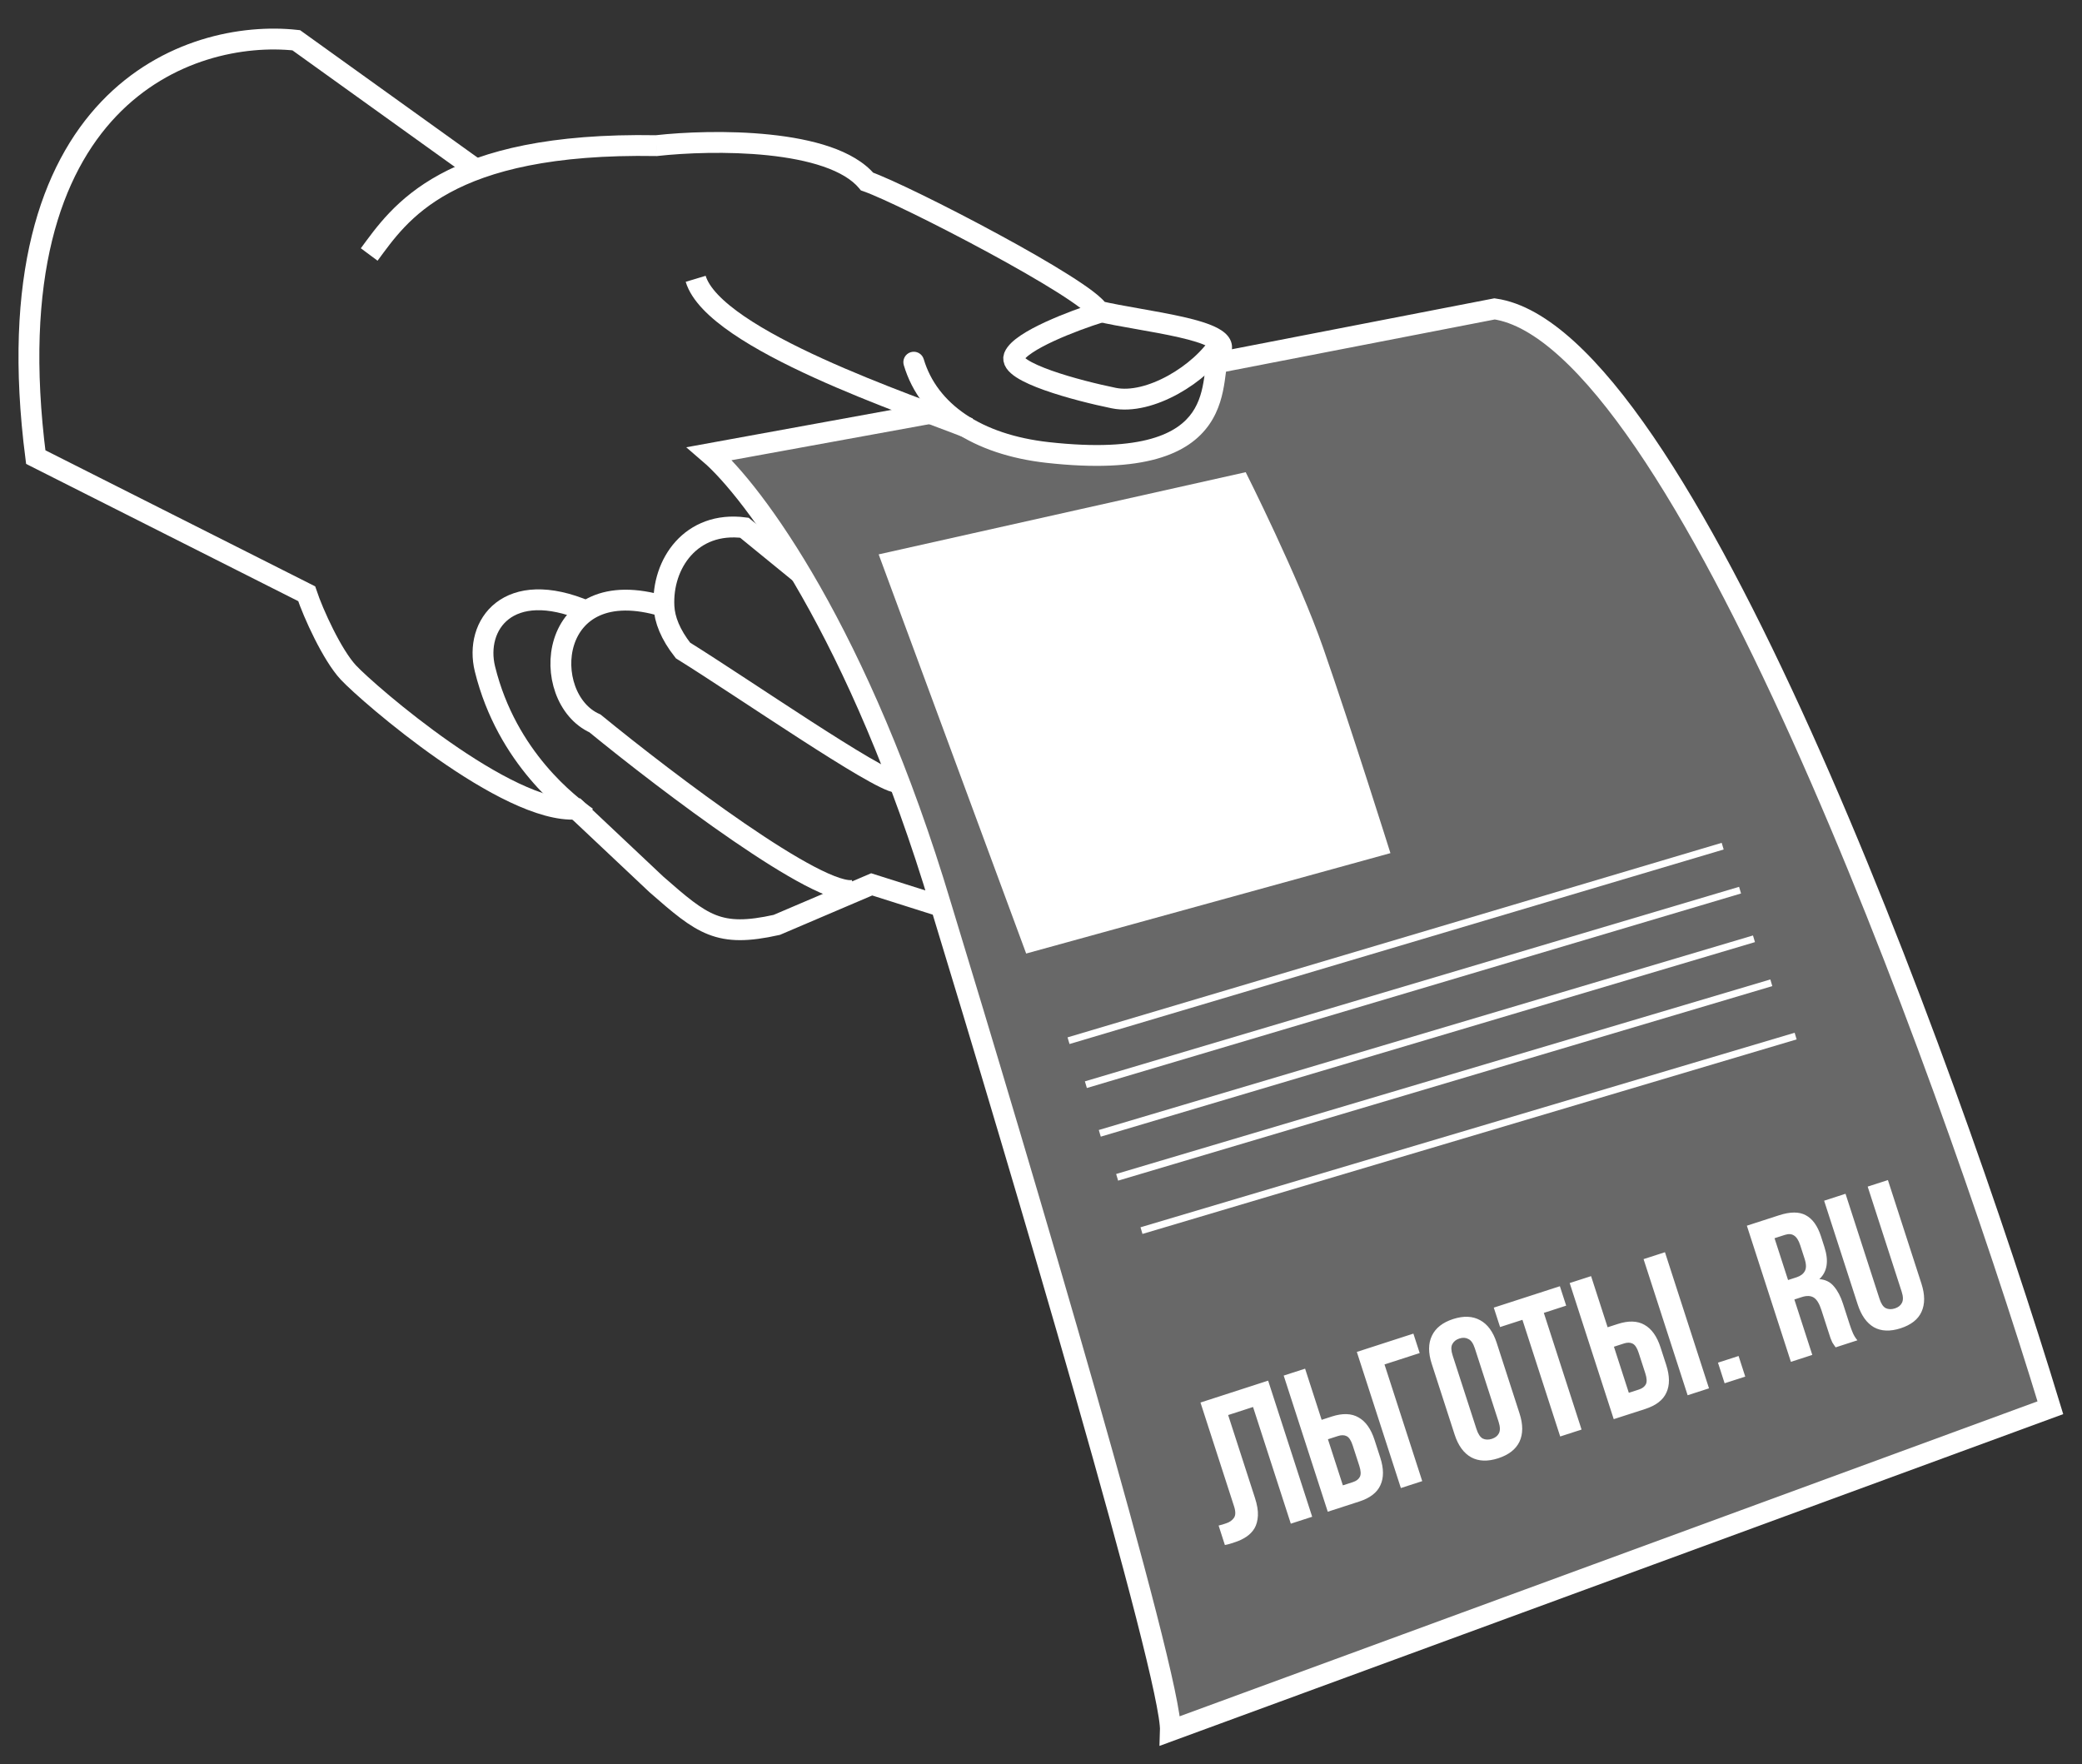 <svg width="72" height="61" viewBox="0 0 72 61" fill="none" xmlns="http://www.w3.org/2000/svg">
<rect x="0" y="0" width="72" height="61" fill="#333333" stroke="none"/>
<path d="M40.755 59.57C34.029 32.943 29.824 20.651 24.579 15.766C27.253 15.269 27.754 15.21 32.672 14.323L35.034 15.444L38.958 15.644L41.24 14.763L42.161 12.586C45.822 11.906 49.488 11.214 51.967 10.721C58.437 11.489 67.155 36.427 70.706 48.799C68.33 49.653 59.014 53.003 40.755 59.57Z" fill="#D9D9D9" fill-opacity="0.32"/>
<path d="M20.295 21.133C17.571 19.971 16.396 21.613 16.771 23.134C17.531 26.218 19.708 27.846 20.295 28.26" stroke="white" stroke-width="0.721"/>
<path d="M27.704 19.85L25.742 18.249C23.9 18.009 22.883 19.497 22.961 20.971M31.027 27.058C30.306 26.978 25.742 23.814 23.619 22.493C23.181 21.934 22.985 21.427 22.961 20.971M22.961 20.971C18.895 19.73 18.614 24.135 20.576 25.016C23.072 27.058 28.36 31.07 29.545 30.781" stroke="white" stroke-width="0.721"/>
<path d="M24.058 9.641C24.698 11.763 31.585 14.037 33.507 14.806" stroke="white" stroke-width="0.721"/>
<path d="M32.547 31.342L30.145 30.581L26.862 31.982C24.844 32.431 24.299 31.982 22.698 30.581L19.935 27.978C17.532 28.139 12.743 24 12.047 23.254C11.486 22.653 10.832 21.212 10.605 20.531L1.236 15.806C-0.366 3.314 6.575 0.991 10.245 1.392L16.491 5.876M32.547 31.342C35.217 40.084 40.539 58.025 40.475 59.85L70.906 48.679C67.169 36.4 58.093 11.61 51.687 10.681L42.197 12.523M32.547 31.342C29.722 21.892 26.031 16.967 24.54 15.686L32.227 14.285" stroke="white" stroke-width="0.721"/>
<path d="M22.698 5.036L22.691 5.396L22.715 5.397L22.738 5.394L22.698 5.036ZM29.985 6.277L29.708 6.507L29.771 6.584L29.865 6.617L29.985 6.277ZM37.993 10.762L37.674 10.93L37.75 11.075L37.91 11.112L37.993 10.762ZM36.231 15.647L36.271 15.289L36.271 15.289L36.231 15.647ZM31.945 12.421C31.889 12.23 31.688 12.121 31.497 12.178C31.307 12.235 31.198 12.435 31.255 12.626L31.945 12.421ZM13.057 9.015C13.579 8.311 14.194 7.4 15.556 6.661C16.924 5.918 19.078 5.333 22.691 5.396L22.704 4.676C19.013 4.611 16.724 5.207 15.212 6.028C13.695 6.852 12.996 7.887 12.478 8.585L13.057 9.015ZM22.738 5.394C23.673 5.29 25.156 5.225 26.551 5.37C27.249 5.443 27.913 5.567 28.471 5.759C29.033 5.952 29.455 6.203 29.708 6.507L30.262 6.047C29.89 5.599 29.327 5.291 28.705 5.077C28.077 4.862 27.355 4.73 26.626 4.654C25.167 4.501 23.631 4.569 22.657 4.678L22.738 5.394ZM29.865 6.617C30.515 6.846 32.393 7.764 34.178 8.731C35.065 9.212 35.918 9.7 36.572 10.112C36.899 10.319 37.171 10.503 37.37 10.656C37.47 10.733 37.547 10.798 37.602 10.851C37.662 10.909 37.676 10.934 37.674 10.93L38.312 10.594C38.26 10.495 38.178 10.405 38.102 10.332C38.021 10.254 37.921 10.17 37.809 10.084C37.585 9.912 37.292 9.715 36.956 9.503C36.284 9.078 35.415 8.582 34.521 8.098C32.742 7.133 30.816 6.189 30.105 5.937L29.865 6.617ZM37.91 11.112C38.303 11.206 38.797 11.293 39.297 11.381C39.802 11.47 40.316 11.561 40.766 11.664C41.225 11.769 41.579 11.877 41.783 11.99C41.89 12.048 41.905 12.081 41.899 12.069C41.892 12.057 41.884 12.033 41.886 12.003C41.888 11.975 41.897 11.963 41.892 11.971L42.502 12.356C42.622 12.165 42.647 11.939 42.535 11.729C42.441 11.555 42.277 11.439 42.13 11.358C41.829 11.193 41.387 11.066 40.926 10.961C40.455 10.854 39.923 10.759 39.422 10.671C38.915 10.581 38.444 10.498 38.076 10.411L37.91 11.112ZM41.892 11.971C41.79 12.133 41.747 12.335 41.72 12.503C41.694 12.66 41.667 12.904 41.641 13.079C41.581 13.483 41.483 13.897 41.23 14.262C40.748 14.959 39.56 15.654 36.271 15.289L36.191 16.005C39.549 16.378 41.104 15.711 41.823 14.672C42.171 14.169 42.288 13.622 42.353 13.185C42.39 12.94 42.402 12.795 42.431 12.62C42.458 12.456 42.484 12.383 42.502 12.356L41.892 11.971ZM36.271 15.289C33.921 15.027 32.403 13.958 31.945 12.421L31.255 12.626C31.826 14.547 33.682 15.726 36.191 16.005L36.271 15.289Z" fill="white"/>
<path d="M38.033 10.802C37.139 11.082 35.294 11.779 35.07 12.324C34.846 12.868 37.272 13.512 38.514 13.765C39.755 14.019 41.533 12.922 42.197 11.843" stroke="white" stroke-width="0.721"/>
<path d="M43.333 48.653L42.472 48.932L43.399 51.797C43.476 52.034 43.51 52.239 43.501 52.41C43.492 52.581 43.453 52.728 43.383 52.849C43.312 52.966 43.218 53.064 43.099 53.142C42.985 53.218 42.859 53.279 42.72 53.324C42.653 53.346 42.592 53.365 42.538 53.383C42.484 53.4 42.425 53.414 42.359 53.426L42.142 52.753C42.183 52.745 42.227 52.733 42.271 52.719C42.316 52.704 42.359 52.69 42.399 52.677C42.516 52.64 42.605 52.579 42.667 52.494C42.733 52.408 42.736 52.273 42.677 52.09L41.515 48.499L43.855 47.742L45.378 52.449L44.639 52.688L43.333 48.653ZM46.788 51.25C46.905 51.212 46.984 51.151 47.027 51.068C47.069 50.985 47.063 50.859 47.008 50.688L46.779 49.982C46.724 49.812 46.655 49.705 46.572 49.663C46.489 49.62 46.389 49.618 46.273 49.656L45.923 49.769L46.439 51.363L46.788 51.25ZM45.917 52.275L44.393 47.567L45.133 47.328L45.705 49.097L46.055 48.983C46.427 48.863 46.735 48.872 46.978 49.012C47.225 49.149 47.411 49.409 47.534 49.79L47.732 50.402C47.856 50.783 47.857 51.102 47.737 51.358C47.622 51.614 47.378 51.802 47.006 51.922L45.917 52.275ZM49.184 51.217L48.445 51.456L46.922 46.749L48.878 46.116L49.096 46.788L47.879 47.182L49.184 51.217ZM51.059 49.414C51.114 49.585 51.187 49.695 51.277 49.745C51.371 49.789 51.476 49.792 51.592 49.755C51.709 49.717 51.79 49.653 51.835 49.564C51.884 49.469 51.88 49.337 51.825 49.166L51.003 46.625C50.948 46.454 50.873 46.347 50.78 46.303C50.689 46.253 50.586 46.247 50.469 46.285C50.353 46.322 50.27 46.389 50.222 46.484C50.176 46.573 50.181 46.702 50.236 46.873L51.059 49.414ZM49.512 47.159C49.388 46.778 49.391 46.455 49.518 46.191C49.644 45.923 49.889 45.73 50.252 45.612C50.615 45.495 50.926 45.508 51.186 45.652C51.444 45.791 51.634 46.051 51.758 46.432L52.55 48.88C52.673 49.261 52.672 49.586 52.546 49.855C52.418 50.119 52.173 50.309 51.81 50.427C51.447 50.544 51.136 50.533 50.878 50.394C50.619 50.25 50.427 49.988 50.304 49.607L49.512 47.159ZM51.658 45.217L53.944 44.477L54.162 45.149L53.389 45.399L54.694 49.434L53.955 49.673L52.649 45.639L51.876 45.889L51.658 45.217ZM56.678 48.049C56.795 48.011 56.874 47.951 56.917 47.868C56.959 47.785 56.953 47.658 56.898 47.488L56.669 46.782C56.614 46.611 56.545 46.505 56.462 46.463C56.379 46.42 56.279 46.418 56.162 46.456L55.813 46.569L56.328 48.162L56.678 48.049ZM55.806 49.074L54.283 44.367L55.023 44.128L55.595 45.896L55.945 45.783C56.317 45.663 56.624 45.672 56.868 45.811C57.115 45.949 57.301 46.208 57.424 46.59L57.622 47.201C57.745 47.583 57.747 47.901 57.627 48.158C57.512 48.413 57.268 48.601 56.896 48.722L55.806 49.074ZM56.838 43.54L57.578 43.301L59.101 48.008L58.362 48.247L56.838 43.54ZM60.124 46.89L60.354 47.602L59.641 47.833L59.411 47.12L60.124 46.89ZM63.48 46.591C63.461 46.562 63.442 46.536 63.425 46.512C63.407 46.488 63.387 46.458 63.365 46.42C63.348 46.381 63.327 46.331 63.302 46.27C63.281 46.207 63.256 46.129 63.225 46.034L62.986 45.295C62.915 45.075 62.827 44.933 62.722 44.868C62.617 44.803 62.479 44.798 62.308 44.853L62.053 44.936L62.673 46.852L61.933 47.092L60.41 42.384L61.526 42.023C61.912 41.898 62.219 41.898 62.447 42.022C62.68 42.145 62.855 42.388 62.973 42.751L63.092 43.121C63.249 43.605 63.191 43.976 62.917 44.232C63.13 44.248 63.299 44.332 63.422 44.485C63.549 44.632 63.653 44.829 63.732 45.075L63.967 45.802C64.005 45.918 64.043 46.02 64.081 46.107C64.118 46.189 64.168 46.269 64.233 46.347L63.48 46.591ZM61.367 42.817L61.835 44.263L62.124 44.17C62.263 44.125 62.359 44.054 62.412 43.958C62.47 43.86 62.468 43.717 62.407 43.528L62.257 43.064C62.202 42.894 62.131 42.781 62.043 42.725C61.96 42.668 61.854 42.66 61.724 42.702L61.367 42.817ZM63.822 41.28L64.997 44.911C65.052 45.082 65.124 45.19 65.213 45.235C65.306 45.279 65.412 45.282 65.528 45.245C65.645 45.207 65.726 45.144 65.771 45.055C65.821 44.964 65.819 44.834 65.763 44.663L64.588 41.032L65.288 40.806L66.448 44.39C66.571 44.771 66.572 45.095 66.45 45.362C66.332 45.624 66.091 45.813 65.728 45.931C65.365 46.048 65.056 46.036 64.803 45.895C64.552 45.749 64.365 45.485 64.242 45.104L63.082 41.52L63.822 41.28Z" fill="white"/>
<path d="M30.386 19.17L43.079 16.328C43.079 16.328 44.909 19.96 45.762 22.414C46.758 25.279 48.084 29.501 48.084 29.501L35.487 32.973L30.386 19.17Z" fill="white"/>
<path d="M36.952 35.987L59.574 29.26" stroke="white" stroke-width="0.24"/>
<path d="M38.033 39.19L60.656 32.463" stroke="white" stroke-width="0.24"/>
<path d="M37.552 37.508L60.175 30.781" stroke="white" stroke-width="0.24"/>
<path d="M38.633 40.711L61.256 33.984" stroke="white" stroke-width="0.24"/>
<path d="M39.475 42.554L62.097 35.827" stroke="white" stroke-width="0.24"/>
</svg>
